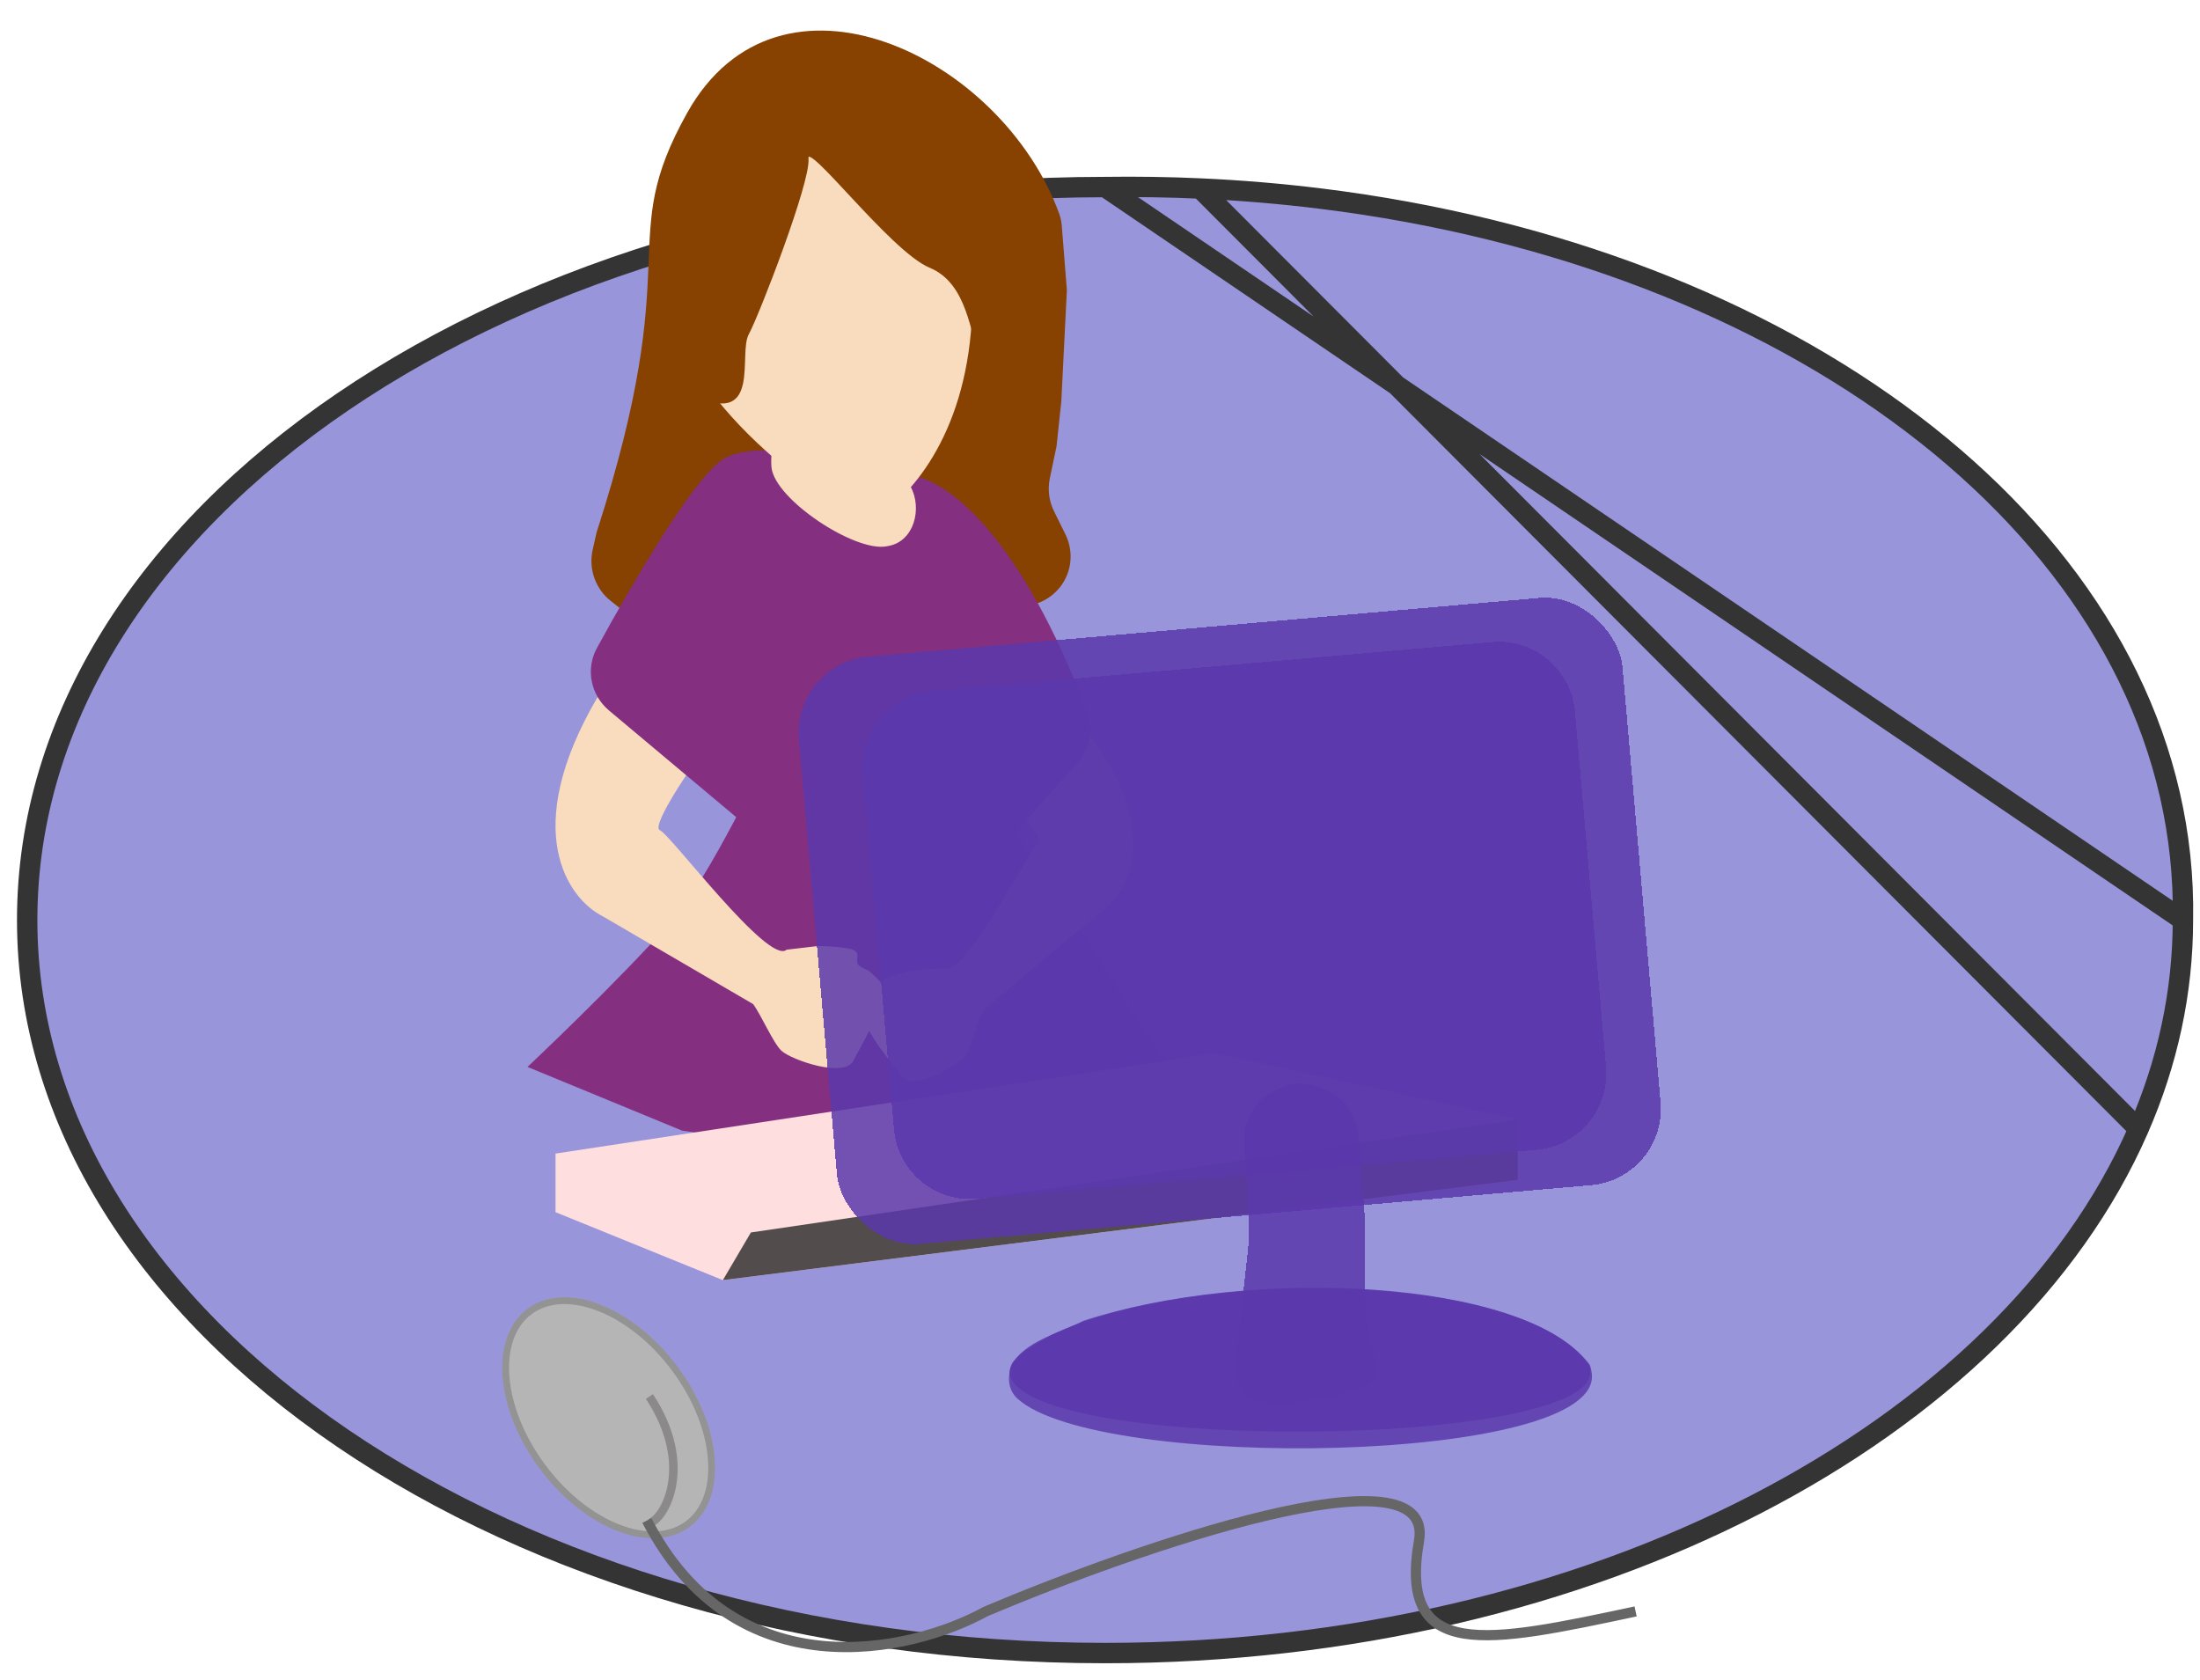 <svg width="1295" height="989" viewBox="0 0 1295 989" fill="none" xmlns="http://www.w3.org/2000/svg">
<g id="homeImage">
<g id="background">
<path d="M1284.95 541.549C1284.95 584.267 1275.82 625.535 1258.82 664.5C1180.97 842.884 938.066 973 650.475 973C300.064 973 16 779.833 16 541.549C16 303.264 300.064 110.097 650.475 110.097C669.361 109.828 688.047 110.121 706.5 110.953C730.416 112.031 753.939 114.015 777 116.857C1053.01 150.869 1262.64 307.701 1283.32 504C1284.63 516.366 1285.18 528.89 1284.95 541.549Z" fill="#9995DB"/>
<path d="M1284.95 541.549C1284.95 584.267 1275.82 625.535 1258.82 664.5C1180.97 842.884 938.066 973 650.475 973C300.064 973 16 779.833 16 541.549C16 303.264 300.064 110.097 650.475 110.097C669.361 109.828 688.047 110.121 706.5 110.953C730.416 112.031 753.939 114.015 777 116.857C1053.01 150.869 1262.64 307.701 1283.32 504C1284.63 516.366 1285.18 528.89 1284.95 541.549Z" fill="#9995DB"/>
<path d="M1284.95 541.549C1284.95 584.267 1275.82 625.535 1258.82 664.5C1180.97 842.884 938.066 973 650.475 973C300.064 973 16 779.833 16 541.549C16 303.264 300.064 110.097 650.475 110.097C669.361 109.828 688.047 110.121 706.5 110.953C730.416 112.031 753.939 114.015 777 116.857C1053.01 150.869 1262.64 307.701 1283.32 504C1284.63 516.366 1285.18 528.89 1284.95 541.549Z" fill="#9995DB"/>
<path d="M1284.95 541.549C1284.95 584.267 1275.82 625.535 1258.82 664.5C1180.97 842.884 938.066 973 650.475 973C300.064 973 16 779.833 16 541.549C16 303.264 300.064 110.097 650.475 110.097C669.361 109.828 688.047 110.121 706.5 110.953C730.416 112.031 753.939 114.015 777 116.857C1053.01 150.869 1262.64 307.701 1283.32 504C1284.63 516.366 1285.18 528.89 1284.95 541.549Z" fill="#9995DB"/>
<path d="M1284.95 541.549C1037.17 373.056 898.253 278.589 650.475 110.097M1284.95 541.549C1285.18 528.89 1284.63 516.366 1283.32 504C1262.64 307.701 1053.01 150.869 777 116.857C753.939 114.015 730.416 112.031 706.5 110.953M1284.95 541.549C1284.95 584.267 1275.82 625.535 1258.82 664.5M650.475 110.097C300.064 110.097 16 303.264 16 541.549C16 779.833 300.064 973 650.475 973C938.066 973 1180.97 842.884 1258.82 664.5M650.475 110.097C669.361 109.828 688.047 110.121 706.5 110.953M706.5 110.953L1258.82 664.5" stroke="#343434" stroke-width="12"/>
</g>
<g id="person">
<path id="hairBack" d="M404.5 66.43C361.494 143.323 404.5 148.5 351.163 313.428L348.869 323.619C346.335 334.881 350.487 346.599 359.548 353.752L378.353 368.599C384.373 373.352 391.985 375.618 399.624 374.932L603.63 356.625C611.443 355.924 618.645 352.107 623.612 346.035C630.853 337.182 632.255 324.916 627.2 314.657L620.423 300.905C617.458 294.888 616.595 288.049 617.973 281.483L621.923 262.658L624.728 236.194L628 170.785L625.018 133.016C624.825 130.576 624.35 128.167 623.514 125.867C589.677 32.858 458.655 -30.398 404.5 66.43Z" fill="#874100"/>
<path id="chestLower" d="M499.294 338.5L688.087 628L619 672.5L507.5 681L401.5 665.5L310.5 628C310.5 628 363.736 577.933 395 542.5C432.5 500 499.294 338.5 499.294 338.5Z" fill="#852F81"/>
<g id="arms">
<path id="arm-left" d="M354.837 539.357C334.486 529.163 305.418 489.018 351.952 410L405.5 454C398.93 463.526 383.872 487.113 388.487 488.717C394.256 490.723 452.5 568.5 463 559L480 557C480 557 484.5 556.326 497 557.913C509.5 559.5 502.181 564.215 505.5 568.253C510.354 571.894 508.956 568.095 518.5 578.253C525.471 585.673 504.337 619.715 502.5 624C497.786 635 466 624 460 618.5C455.2 614.1 447.86 597 443.29 591L354.837 539.357Z" fill="#F9DBBD"/>
<path id="arm-right" d="M649.344 535.451C665.89 523.246 685.523 483.259 631.696 420.943L590.847 468.198C598.191 475.559 615.299 493.976 611.436 496.119C606.608 498.799 566.853 576.577 556.009 569.86L540.544 570.783C540.544 570.783 536.428 570.899 525.535 574.274C514.642 577.648 521.903 580.649 519.575 584.734C515.818 588.711 516.47 585.14 509.552 595.605C504.498 603.248 528.656 629.923 530.963 633.411C536.884 642.365 563.495 627.644 567.983 621.846C571.574 617.208 575.443 600.972 578.578 594.96L649.344 535.451Z" fill="#F9DBBD"/>
</g>
<g id="chestBase" filter="url(#filter0_d_1_379)">
<path d="M537.662 276.075C558.806 279.953 600.68 311.408 639.936 415.034C643.797 425.228 641.502 436.742 634.252 444.883L551.367 537.947C540.579 550.06 522.117 551.404 509.688 540.982L358.473 414.182C347.684 405.135 344.613 389.798 351.364 377.441C373.809 336.355 408.212 278.107 425 266.692C443.757 253.937 497.402 265.399 526.545 274.022C530.16 275.092 533.954 275.395 537.662 276.075Z" fill="#852F81"/>
</g>
<g id="skin">
<path id="neck" d="M523.435 321.255L521.975 321.545C503.392 325.238 456.105 294.006 454.13 275.163C452.908 263.507 458.575 236.788 470.271 237.539C507.772 239.948 552.517 245.942 537.743 257.598C528.691 264.739 530.333 275.675 536.058 286.44C543.016 299.522 537.968 318.367 523.435 321.255Z" fill="#F9DBBD"/>
<g id="face" filter="url(#filter1_d_1_379)">
<path d="M526.641 278.424C550.912 256.796 579.081 209.769 570.977 129.421C564.241 51.218 456.575 24.534 403.813 111.954C365.992 174.618 438.432 243.74 491.915 279.196C502.775 286.395 516.913 287.092 526.641 278.424Z" fill="#F9DBBD"/>
</g>
</g>
<path id="hairFront" d="M386 167C382.752 159.152 389.002 99.577 431.728 76.53C439.734 72.211 446.786 65.742 453.171 59.262C459.558 52.782 468.33 47.455 476.423 47.705C485.07 47.971 493.263 53.503 501.915 53.503H507.874H519.995C524.889 53.503 529.709 54.7 534.034 56.99L549.924 65.404C556.368 68.816 564.238 68.431 571.084 70.939C590.544 78.07 587.066 123.873 595.51 151.898C605.297 184.377 583.499 216.857 577.271 207.304C571.043 197.751 570.598 166.705 547.466 157.152C524.334 147.599 474.065 80.11 475.4 93.484C476.735 106.858 446.484 185.191 440.256 196.655C434.028 208.118 447.374 249.815 410.896 233.097C386.997 222.145 389.559 175.598 386 167Z" fill="#874100" stroke="#874100"/>
</g>
<g id="keyboard" style="mix-blend-mode:plus-lighter" filter="url(#filter2_d_1_379)">
<path d="M327 707.5V673L715 614L893.5 653V688.5L425.5 747.5L327 707.5Z" fill="#FEDEDE"/>
<path d="M442 719.446L893.5 653V688.5L425.5 747.5L442 719.446Z" fill="#524C4C"/>
</g>
<g id="computer">
<g id="screen">
<g id="screenFront" filter="url(#filter3_bd_1_379)">
<rect x="466.314" y="386.421" width="486.689" height="347" rx="45" transform="rotate(-5 466.314 386.421)" fill="#5B39AC" fill-opacity="0.85" shape-rendering="crispEdges"/>
</g>
<g id="screenBack" filter="url(#filter4_bd_1_379)">
<path d="M507.922 451.501C505.756 426.743 524.071 404.917 548.829 402.75L878.339 373.922C903.098 371.756 924.924 390.071 927.09 414.829L945.393 624.03C947.559 648.788 929.244 670.614 904.486 672.78L574.975 701.609C550.217 703.775 528.391 685.46 526.225 660.702L507.922 451.501Z" fill="#5B39AC" fill-opacity="0.85" shape-rendering="crispEdges"/>
</g>
</g>
<g id="screenNeck" style="mix-blend-mode:multiply" filter="url(#filter5_d_1_379)">
<path d="M810.834 786.105C810.434 782.105 805.5 769.5 804.5 758C804.5 758.779 803.5 749.261 803.5 741.5V698.5L799.834 648.105C799.5 645.5 798.75 643.139 798 641C794.5 630 787.902 624.612 777 620C762.5 615 755.356 619.423 748.5 623C740.572 627.136 735.817 634.74 733.606 642C732.235 646.5 732.334 651 732.334 654.605L734.749 686C734.841 687.2 735.689 705 734.749 714C732.322 737.217 728.53 770.099 727.334 782.105C727.333 796 728 812.465 778 802.925C789.556 801.52 812.3 796.189 810.834 786.105Z" fill="#5B39AC" fill-opacity="0.85" shape-rendering="crispEdges"/>
</g>
<g id="monitorBase">
<g id="monitorBaseTop" style="mix-blend-mode:multiply">
<path d="M935.033 803C935.735 804 935.695 804.5 935.927 805.5C946.278 850.04 641.77 855.714 599.134 816.5C592.067 810 594.5 805 596 802C601.5 795.5 607.533 792 619.233 785.692C700.63 746.093 896.146 747.576 935.033 803Z" fill="#5B39AC" fill-opacity="0.85"/>
</g>
<g id="monitorBaseDepth" style="mix-blend-mode:multiply">
<path d="M935.579 803C936.322 803.97 936.877 807.481 937 808.5C943.467 862 645.931 866.5 598.785 823.138C591.718 816.638 594 806.5 595.5 803.5C602.5 789.5 625.8 783.807 637.5 777.5C735 745.5 896.5 752 935.579 803Z" fill="#5B39AC" fill-opacity="0.85"/>
</g>
</g>
<g id="mouse">
<g id="Ellipse 1" style="mix-blend-mode:plus-lighter" filter="url(#filter6_d_1_379)">
<ellipse cx="358.281" cy="828.5" rx="80" ry="50.5" transform="rotate(53.332 358.281 828.5)" fill="#B5B5B5"/>
<path d="M404.861 891.064C394.421 898.838 379.739 899.342 364.139 893.332C348.568 887.333 332.381 874.927 319.379 857.463C306.377 839.999 299.133 820.935 297.851 804.297C296.567 787.629 301.261 773.709 311.701 765.935C322.142 758.162 336.823 757.658 352.423 763.668C367.995 769.667 384.181 782.073 397.183 799.537C410.186 817.001 417.429 836.065 418.711 852.703C419.995 869.371 415.302 883.291 404.861 891.064Z" stroke="black" stroke-opacity="0.19" stroke-width="4"/>
</g>
<path id="Vector 8" d="M382.281 822C409.281 863 390.781 894.5 382.281 896.5" stroke="#524C4C" stroke-opacity="0.42" stroke-width="5"/>
<path id="Vector 9" d="M380.781 895C432.781 995.8 535.781 973 580.281 948.5C669.448 910.833 845.281 849.8 835.281 907C822.781 978.5 875.781 967 962.781 948.5" stroke="#666666" stroke-width="6"/>
</g>
</g>
</g>
<defs>
<filter id="filter0_d_1_379" x="343.793" y="261" width="301.998" height="294.995" filterUnits="userSpaceOnUse" color-interpolation-filters="sRGB">
<feFlood flood-opacity="0" result="BackgroundImageFix"/>
<feColorMatrix in="SourceAlpha" type="matrix" values="0 0 0 0 0 0 0 0 0 0 0 0 0 0 0 0 0 0 127 0" result="hardAlpha"/>
<feOffset dy="4"/>
<feGaussianBlur stdDeviation="2"/>
<feComposite in2="hardAlpha" operator="out"/>
<feColorMatrix type="matrix" values="0 0 0 0 0 0 0 0 0 0 0 0 0 0 0 0 0 0 0.25 0"/>
<feBlend mode="normal" in2="BackgroundImageFix" result="effect1_dropShadow_1_379"/>
<feBlend mode="normal" in="SourceGraphic" in2="effect1_dropShadow_1_379" result="shape"/>
</filter>
<filter id="filter1_d_1_379" x="389.307" y="57.494" width="187.09" height="249.267" filterUnits="userSpaceOnUse" color-interpolation-filters="sRGB">
<feFlood flood-opacity="0" result="BackgroundImageFix"/>
<feColorMatrix in="SourceAlpha" type="matrix" values="0 0 0 0 0 0 0 0 0 0 0 0 0 0 0 0 0 0 127 0" result="hardAlpha"/>
<feOffset dy="18"/>
<feGaussianBlur stdDeviation="2"/>
<feComposite in2="hardAlpha" operator="out"/>
<feColorMatrix type="matrix" values="0 0 0 0 0 0 0 0 0 0 0 0 0 0 0 0 0 0 0.25 0"/>
<feBlend mode="normal" in2="BackgroundImageFix" result="effect1_dropShadow_1_379"/>
<feBlend mode="normal" in="SourceGraphic" in2="effect1_dropShadow_1_379" result="shape"/>
</filter>
<filter id="filter2_d_1_379" x="323" y="614" width="574.5" height="143.5" filterUnits="userSpaceOnUse" color-interpolation-filters="sRGB">
<feFlood flood-opacity="0" result="BackgroundImageFix"/>
<feColorMatrix in="SourceAlpha" type="matrix" values="0 0 0 0 0 0 0 0 0 0 0 0 0 0 0 0 0 0 127 0" result="hardAlpha"/>
<feOffset dy="6"/>
<feGaussianBlur stdDeviation="2"/>
<feComposite in2="hardAlpha" operator="out"/>
<feColorMatrix type="matrix" values="0 0 0 0 0 0 0 0 0 0 0 0 0 0 0 0 0 0 0.25 0"/>
<feBlend mode="normal" in2="BackgroundImageFix" result="effect1_dropShadow_1_379"/>
<feBlend mode="normal" in="SourceGraphic" in2="effect1_dropShadow_1_379" result="shape"/>
</filter>
<filter id="filter3_bd_1_379" x="437.063" y="314.752" width="573.584" height="446.601" filterUnits="userSpaceOnUse" color-interpolation-filters="sRGB">
<feFlood flood-opacity="0" result="BackgroundImageFix"/>
<feGaussianBlur in="BackgroundImageFix" stdDeviation="16.5"/>
<feComposite in2="SourceAlpha" operator="in" result="effect1_backgroundBlur_1_379"/>
<feColorMatrix in="SourceAlpha" type="matrix" values="0 0 0 0 0 0 0 0 0 0 0 0 0 0 0 0 0 0 127 0" result="hardAlpha"/>
<feOffset dy="4"/>
<feGaussianBlur stdDeviation="2"/>
<feComposite in2="hardAlpha" operator="out"/>
<feColorMatrix type="matrix" values="0 0 0 0 0 0 0 0 0 0 0 0 0 0 0 0 0 0 0.25 0"/>
<feBlend mode="normal" in2="effect1_backgroundBlur_1_379" result="effect2_dropShadow_1_379"/>
<feBlend mode="normal" in="SourceGraphic" in2="effect2_dropShadow_1_379" result="shape"/>
</filter>
<filter id="filter4_bd_1_379" x="474.748" y="340.748" width="503.819" height="394.035" filterUnits="userSpaceOnUse" color-interpolation-filters="sRGB">
<feFlood flood-opacity="0" result="BackgroundImageFix"/>
<feGaussianBlur in="BackgroundImageFix" stdDeviation="16.5"/>
<feComposite in2="SourceAlpha" operator="in" result="effect1_backgroundBlur_1_379"/>
<feColorMatrix in="SourceAlpha" type="matrix" values="0 0 0 0 0 0 0 0 0 0 0 0 0 0 0 0 0 0 127 0" result="hardAlpha"/>
<feOffset dy="4"/>
<feGaussianBlur stdDeviation="2"/>
<feComposite in2="hardAlpha" operator="out"/>
<feColorMatrix type="matrix" values="0 0 0 0 0 0 0 0 0 0 0 0 0 0 0 0 0 0 0.25 0"/>
<feBlend mode="normal" in2="effect1_backgroundBlur_1_379" result="effect2_dropShadow_1_379"/>
<feBlend mode="normal" in="SourceGraphic" in2="effect2_dropShadow_1_379" result="shape"/>
</filter>
<filter id="filter5_d_1_379" x="723.334" y="617.758" width="91.568" height="212.002" filterUnits="userSpaceOnUse" color-interpolation-filters="sRGB">
<feFlood flood-opacity="0" result="BackgroundImageFix"/>
<feColorMatrix in="SourceAlpha" type="matrix" values="0 0 0 0 0 0 0 0 0 0 0 0 0 0 0 0 0 0 127 0" result="hardAlpha"/>
<feOffset dy="20"/>
<feGaussianBlur stdDeviation="2"/>
<feComposite in2="hardAlpha" operator="out"/>
<feColorMatrix type="matrix" values="0 0 0 0 0 0 0 0 0 0 0 0 0 0 0 0 0 0 0.25 0"/>
<feBlend mode="normal" in2="BackgroundImageFix" result="effect1_dropShadow_1_379"/>
<feBlend mode="normal" in="SourceGraphic" in2="effect1_dropShadow_1_379" result="shape"/>
</filter>
<filter id="filter6_d_1_379" x="291.645" y="757.581" width="133.273" height="151.838" filterUnits="userSpaceOnUse" color-interpolation-filters="sRGB">
<feFlood flood-opacity="0" result="BackgroundImageFix"/>
<feColorMatrix in="SourceAlpha" type="matrix" values="0 0 0 0 0 0 0 0 0 0 0 0 0 0 0 0 0 0 127 0" result="hardAlpha"/>
<feOffset dy="6"/>
<feGaussianBlur stdDeviation="2"/>
<feComposite in2="hardAlpha" operator="out"/>
<feColorMatrix type="matrix" values="0 0 0 0 0 0 0 0 0 0 0 0 0 0 0 0 0 0 0.25 0"/>
<feBlend mode="normal" in2="BackgroundImageFix" result="effect1_dropShadow_1_379"/>
<feBlend mode="normal" in="SourceGraphic" in2="effect1_dropShadow_1_379" result="shape"/>
</filter>
</defs>
</svg>
